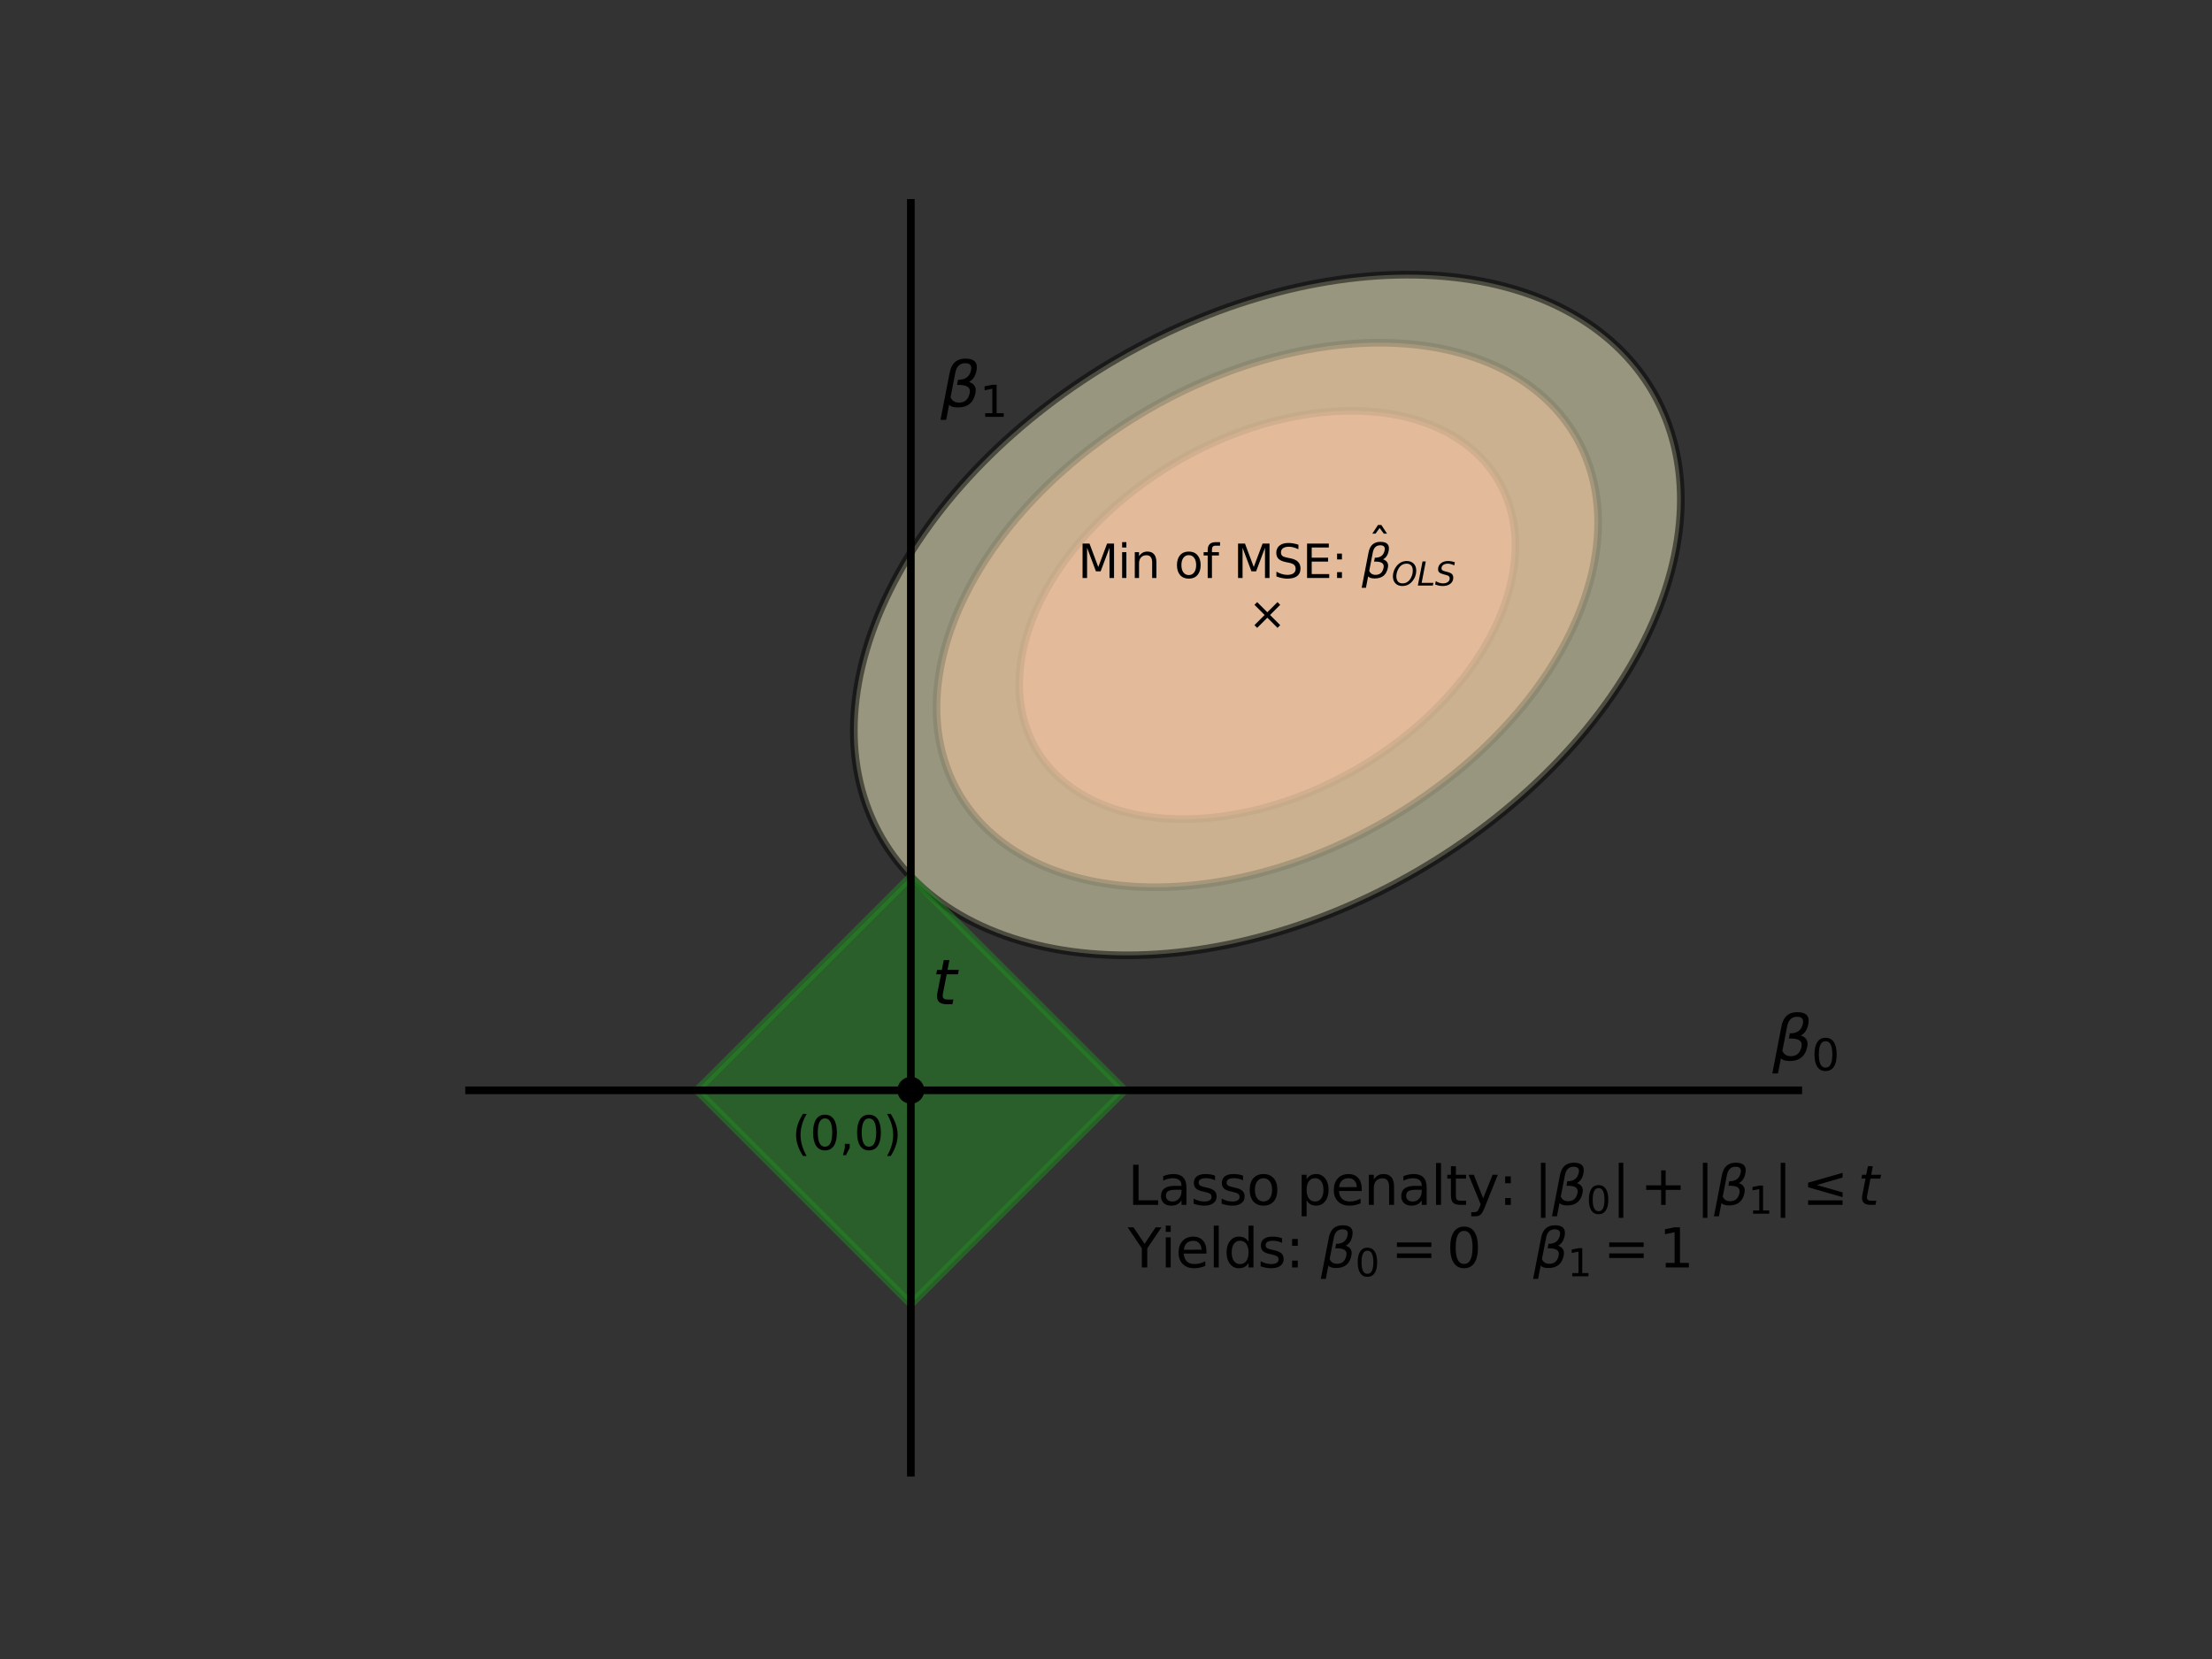 <?xml version="1.0" encoding="utf-8" standalone="no"?>
<!DOCTYPE svg PUBLIC "-//W3C//DTD SVG 1.1//EN"
  "http://www.w3.org/Graphics/SVG/1.1/DTD/svg11.dtd">
<svg xmlns:xlink="http://www.w3.org/1999/xlink" width="576pt" height="432pt" viewBox="0 0 576 432" xmlns="http://www.w3.org/2000/svg" version="1.1">
 <rect x="0" y="0" width="576" height="432" fill="#333333" stroke="none"/>
 <defs>
  <style type="text/css">*{stroke-linejoin: round; stroke-linecap: butt}</style>
 </defs>
 <g id="figure_1">
  <g id="patch_1">
   <path d="M 0 432 
L 576 432 
L 576 0 
L 0 0 
L 0 432 
z
" style="fill: none"/>
  </g>
  <g id="axes_1">
   <g id="patch_2">
    <path d="M 353.219 200.338 
C 369.209 191.106 382.101 178.015 389.056 163.949 
C 396.011 149.883 396.461 135.99 390.306 125.33 
C 384.151 114.67 371.895 108.113 356.236 107.103 
C 340.577 106.093 322.794 110.713 306.804 119.945 
C 290.813 129.177 277.921 142.267 270.966 156.333 
C 264.011 170.399 263.562 184.292 269.716 194.953 
C 275.871 205.613 288.128 212.17 303.787 213.18 
C 319.445 214.19 337.228 209.57 353.219 200.338 
z
" clip-path="url(#p21703bc164)" style="fill: #f08080; opacity: 0.5; stroke: #000000; stroke-width: 2; stroke-linejoin: miter"/>
   </g>
   <g id="patch_3">
    <path d="M 360.954 213.737 
C 382.275 201.427 399.465 183.973 408.738 165.219 
C 418.011 146.464 418.61 127.94 410.404 113.727 
C 402.198 99.513 385.856 90.77 364.977 89.424 
C 344.099 88.077 320.388 94.237 299.068 106.546 
C 277.747 118.855 260.558 136.309 251.285 155.064 
C 242.011 173.819 241.412 192.343 249.618 206.556 
C 257.824 220.77 274.166 229.513 295.045 230.859 
C 315.923 232.206 339.634 226.046 360.954 213.737 
z
" clip-path="url(#p21703bc164)" style="fill: #ffa07a; opacity: 0.5; stroke: #000000; stroke-width: 2; stroke-linejoin: miter"/>
   </g>
   <g id="patch_4">
    <path d="M 368.69 227.136 
C 395.341 211.749 416.828 189.931 428.419 166.488 
C 440.011 143.045 440.76 119.89 430.502 102.123 
C 420.245 84.356 399.817 73.427 373.719 71.744 
C 347.621 70.061 317.983 77.761 291.332 93.147 
C 264.682 108.534 243.194 130.352 231.603 153.795 
C 220.012 177.238 219.262 200.393 229.52 218.16 
C 239.778 235.927 260.205 246.856 286.303 248.539 
C 312.402 250.222 342.04 242.522 368.69 227.136 
z
" clip-path="url(#p21703bc164)" style="fill: #fffacd; opacity: 0.5; stroke: #000000; stroke-width: 2; stroke-linejoin: miter"/>
   </g>
   <g id="patch_5">
    <path d="M 237.181 339.612 
L 292.879 283.914 
L 237.181 228.217 
L 181.484 283.914 
z
" clip-path="url(#p21703bc164)" style="fill: #228b22; opacity: 0.5; stroke: #228b22; stroke-width: 2; stroke-linejoin: miter"/>
   </g>
   <g id="line2d_1">
    <path d="M 5.107 283.914 
L 507.935 283.914 
" clip-path="url(#p21703bc164)" style="fill: none; stroke: #000000; stroke-width: 2; stroke-linecap: square"/>
   </g>
   <g id="line2d_2">
    <path d="M 237.181 433 
L 237.181 51.84 
" clip-path="url(#p21703bc164)" style="fill: none; stroke: #000000; stroke-width: 2; stroke-linecap: square"/>
   </g>
   <g id="line2d_3">
    <defs>
     <path id="m85a793b024" d="M 0 3 
C 0.796 3 1.559 2.684 2.121 2.121 
C 2.684 1.559 3 0.796 3 0 
C 3 -0.796 2.684 -1.559 2.121 -2.121 
C 1.559 -2.684 0.796 -3 0 -3 
C -0.796 -3 -1.559 -2.684 -2.121 -2.121 
C -2.684 -1.559 -3 -0.796 -3 0 
C -3 0.796 -2.684 1.559 -2.121 2.121 
C -1.559 2.684 -0.796 3 0 3 
z
" style="stroke: #000000"/>
    </defs>
    <g clip-path="url(#p21703bc164)">
     <use xlink:href="#m85a793b024" x="237.181" y="283.914" style="stroke: #000000"/>
    </g>
   </g>
   <g id="line2d_4">
    <defs>
     <path id="m465e8d6130" d="M -3 3 
L 3 -3 
M -3 -3 
L 3 3 
" style="stroke: #000000"/>
    </defs>
    <g clip-path="url(#p21703bc164)">
     <use xlink:href="#m465e8d6130" x="330.011" y="160.141" style="stroke: #000000"/>
    </g>
   </g>
   <g id="text_1">
    <!-- $\beta_0$ -->
    <g transform="translate(461.52 276.179) scale(0.16 -0.16)">
     <defs>
      <path id="DejaVuSans-Oblique-3b2" d="M 872 216 
L 572 -1331 
L -6 -1331 
L 928 3478 
Q 1206 4903 2538 4903 
Q 3888 4903 3659 3700 
Q 3503 2844 2894 2531 
Q 3713 2250 3553 1416 
Q 3272 -69 1759 -66 
Q 1097 -63 872 216 
z
M 1019 966 
Q 1259 422 1875 425 
Q 2775 425 2966 1406 
Q 3138 2288 1675 2219 
L 1778 2750 
Q 2909 2731 3106 3750 
Q 3241 4438 2509 4434 
Q 1691 4434 1503 3459 
L 1019 966 
z
" transform="scale(0.016)"/>
      <path id="DejaVuSans-30" d="M 2034 4250 
Q 1547 4250 1301 3770 
Q 1056 3291 1056 2328 
Q 1056 1369 1301 889 
Q 1547 409 2034 409 
Q 2525 409 2770 889 
Q 3016 1369 3016 2328 
Q 3016 3291 2770 3770 
Q 2525 4250 2034 4250 
z
M 2034 4750 
Q 2819 4750 3233 4129 
Q 3647 3509 3647 2328 
Q 3647 1150 3233 529 
Q 2819 -91 2034 -91 
Q 1250 -91 836 529 
Q 422 1150 422 2328 
Q 422 3509 836 4129 
Q 1250 4750 2034 4750 
z
" transform="scale(0.016)"/>
     </defs>
     <use xlink:href="#DejaVuSans-Oblique-3b2" transform="translate(0 0.391)"/>
     <use xlink:href="#DejaVuSans-30" transform="translate(63.818 -16.016) scale(0.7)"/>
    </g>
   </g>
   <g id="text_2">
    <!-- $\beta_1$ -->
    <g transform="translate(244.917 105.991) scale(0.16 -0.16)">
     <defs>
      <path id="DejaVuSans-31" d="M 794 531 
L 1825 531 
L 1825 4091 
L 703 3866 
L 703 4441 
L 1819 4666 
L 2450 4666 
L 2450 531 
L 3481 531 
L 3481 0 
L 794 0 
L 794 531 
z
" transform="scale(0.016)"/>
     </defs>
     <use xlink:href="#DejaVuSans-Oblique-3b2" transform="translate(0 0.391)"/>
     <use xlink:href="#DejaVuSans-31" transform="translate(63.818 -16.016) scale(0.7)"/>
    </g>
   </g>
   <g id="text_3">
    <!-- Min of MSE: $\hat{\beta}_{OLS}$ -->
    <g transform="translate(280.691 150.614) scale(0.12 -0.12)">
     <defs>
      <path id="DejaVuSans-4d" d="M 628 4666 
L 1569 4666 
L 2759 1491 
L 3956 4666 
L 4897 4666 
L 4897 0 
L 4281 0 
L 4281 4097 
L 3078 897 
L 2444 897 
L 1241 4097 
L 1241 0 
L 628 0 
L 628 4666 
z
" transform="scale(0.016)"/>
      <path id="DejaVuSans-69" d="M 603 3500 
L 1178 3500 
L 1178 0 
L 603 0 
L 603 3500 
z
M 603 4863 
L 1178 4863 
L 1178 4134 
L 603 4134 
L 603 4863 
z
" transform="scale(0.016)"/>
      <path id="DejaVuSans-6e" d="M 3513 2113 
L 3513 0 
L 2938 0 
L 2938 2094 
Q 2938 2591 2744 2837 
Q 2550 3084 2163 3084 
Q 1697 3084 1428 2787 
Q 1159 2491 1159 1978 
L 1159 0 
L 581 0 
L 581 3500 
L 1159 3500 
L 1159 2956 
Q 1366 3272 1645 3428 
Q 1925 3584 2291 3584 
Q 2894 3584 3203 3211 
Q 3513 2838 3513 2113 
z
" transform="scale(0.016)"/>
      <path id="DejaVuSans-20" transform="scale(0.016)"/>
      <path id="DejaVuSans-6f" d="M 1959 3097 
Q 1497 3097 1228 2736 
Q 959 2375 959 1747 
Q 959 1119 1226 758 
Q 1494 397 1959 397 
Q 2419 397 2687 759 
Q 2956 1122 2956 1747 
Q 2956 2369 2687 2733 
Q 2419 3097 1959 3097 
z
M 1959 3584 
Q 2709 3584 3137 3096 
Q 3566 2609 3566 1747 
Q 3566 888 3137 398 
Q 2709 -91 1959 -91 
Q 1206 -91 779 398 
Q 353 888 353 1747 
Q 353 2609 779 3096 
Q 1206 3584 1959 3584 
z
" transform="scale(0.016)"/>
      <path id="DejaVuSans-66" d="M 2375 4863 
L 2375 4384 
L 1825 4384 
Q 1516 4384 1395 4259 
Q 1275 4134 1275 3809 
L 1275 3500 
L 2222 3500 
L 2222 3053 
L 1275 3053 
L 1275 0 
L 697 0 
L 697 3053 
L 147 3053 
L 147 3500 
L 697 3500 
L 697 3744 
Q 697 4328 969 4595 
Q 1241 4863 1831 4863 
L 2375 4863 
z
" transform="scale(0.016)"/>
      <path id="DejaVuSans-53" d="M 3425 4513 
L 3425 3897 
Q 3066 4069 2747 4153 
Q 2428 4238 2131 4238 
Q 1616 4238 1336 4038 
Q 1056 3838 1056 3469 
Q 1056 3159 1242 3001 
Q 1428 2844 1947 2747 
L 2328 2669 
Q 3034 2534 3370 2195 
Q 3706 1856 3706 1288 
Q 3706 609 3251 259 
Q 2797 -91 1919 -91 
Q 1588 -91 1214 -16 
Q 841 59 441 206 
L 441 856 
Q 825 641 1194 531 
Q 1563 422 1919 422 
Q 2459 422 2753 634 
Q 3047 847 3047 1241 
Q 3047 1584 2836 1778 
Q 2625 1972 2144 2069 
L 1759 2144 
Q 1053 2284 737 2584 
Q 422 2884 422 3419 
Q 422 4038 858 4394 
Q 1294 4750 2059 4750 
Q 2388 4750 2728 4690 
Q 3069 4631 3425 4513 
z
" transform="scale(0.016)"/>
      <path id="DejaVuSans-45" d="M 628 4666 
L 3578 4666 
L 3578 4134 
L 1259 4134 
L 1259 2753 
L 3481 2753 
L 3481 2222 
L 1259 2222 
L 1259 531 
L 3634 531 
L 3634 0 
L 628 0 
L 628 4666 
z
" transform="scale(0.016)"/>
      <path id="DejaVuSans-3a" d="M 750 794 
L 1409 794 
L 1409 0 
L 750 0 
L 750 794 
z
M 750 3309 
L 1409 3309 
L 1409 2516 
L 750 2516 
L 750 3309 
z
" transform="scale(0.016)"/>
      <path id="DejaVuSans-302" d="M -1831 5119 
L -1369 5119 
L -603 3944 
L -1038 3944 
L -1600 4709 
L -2163 3944 
L -2597 3944 
L -1831 5119 
z
M -1600 3584 
L -1600 3584 
z
" transform="scale(0.016)"/>
      <path id="DejaVuSans-Oblique-4f" d="M 2919 4238 
Q 2400 4238 2003 3986 
Q 1606 3734 1313 3219 
Q 1125 2891 1026 2522 
Q 928 2153 928 1778 
Q 928 1128 1239 775 
Q 1550 422 2119 422 
Q 2631 422 3032 676 
Q 3434 931 3719 1434 
Q 3909 1772 4009 2142 
Q 4109 2513 4109 2881 
Q 4109 3528 3796 3883 
Q 3484 4238 2919 4238 
z
M 2100 -91 
Q 1241 -91 748 418 
Q 256 928 256 1813 
Q 256 2319 448 2847 
Q 641 3375 978 3788 
Q 1375 4272 1862 4511 
Q 2350 4750 2938 4750 
Q 3794 4750 4287 4245 
Q 4781 3741 4781 2869 
Q 4781 2331 4593 1812 
Q 4406 1294 4056 872 
Q 3656 384 3173 146 
Q 2691 -91 2100 -91 
z
" transform="scale(0.016)"/>
      <path id="DejaVuSans-Oblique-4c" d="M 1075 4666 
L 1709 4666 
L 909 525 
L 3181 525 
L 3078 0 
L 172 0 
L 1075 4666 
z
" transform="scale(0.016)"/>
      <path id="DejaVuSans-Oblique-53" d="M 3859 4513 
L 3738 3897 
Q 3422 4066 3111 4152 
Q 2800 4238 2509 4238 
Q 1944 4238 1609 3991 
Q 1275 3744 1275 3334 
Q 1275 3109 1398 2989 
Q 1522 2869 2034 2731 
L 2413 2638 
Q 3053 2472 3303 2217 
Q 3553 1963 3553 1503 
Q 3553 797 2998 353 
Q 2444 -91 1538 -91 
Q 1166 -91 791 -17 
Q 416 56 38 206 
L 166 856 
Q 513 641 861 531 
Q 1209 422 1556 422 
Q 2147 422 2503 684 
Q 2859 947 2859 1369 
Q 2859 1650 2717 1795 
Q 2575 1941 2106 2059 
L 1728 2156 
Q 1081 2325 845 2545 
Q 609 2766 609 3163 
Q 609 3859 1145 4304 
Q 1681 4750 2541 4750 
Q 2875 4750 3203 4690 
Q 3531 4631 3859 4513 
z
" transform="scale(0.016)"/>
     </defs>
     <use xlink:href="#DejaVuSans-4d" transform="translate(0 0.906)"/>
     <use xlink:href="#DejaVuSans-69" transform="translate(86.279 0.906)"/>
     <use xlink:href="#DejaVuSans-6e" transform="translate(114.062 0.906)"/>
     <use xlink:href="#DejaVuSans-20" transform="translate(177.441 0.906)"/>
     <use xlink:href="#DejaVuSans-6f" transform="translate(209.229 0.906)"/>
     <use xlink:href="#DejaVuSans-66" transform="translate(270.41 0.906)"/>
     <use xlink:href="#DejaVuSans-20" transform="translate(305.615 0.906)"/>
     <use xlink:href="#DejaVuSans-4d" transform="translate(337.402 0.906)"/>
     <use xlink:href="#DejaVuSans-53" transform="translate(423.682 0.906)"/>
     <use xlink:href="#DejaVuSans-45" transform="translate(487.158 0.906)"/>
     <use xlink:href="#DejaVuSans-3a" transform="translate(550.342 0.906)"/>
     <use xlink:href="#DejaVuSans-20" transform="translate(584.033 0.906)"/>
     <use xlink:href="#DejaVuSans-302" transform="translate(680.353 34.016)"/>
     <use xlink:href="#DejaVuSans-Oblique-3b2" transform="translate(615.82 0.906)"/>
     <use xlink:href="#DejaVuSans-Oblique-4f" transform="translate(680.596 -15.5) scale(0.7)"/>
     <use xlink:href="#DejaVuSans-Oblique-4c" transform="translate(735.693 -15.5) scale(0.7)"/>
     <use xlink:href="#DejaVuSans-Oblique-53" transform="translate(774.692 -15.5) scale(0.7)"/>
    </g>
   </g>
   <g id="text_4">
    <!-- (0,0) -->
    <g transform="translate(206.238 299.386) scale(0.12 -0.12)">
     <defs>
      <path id="DejaVuSans-28" d="M 1984 4856 
Q 1566 4138 1362 3434 
Q 1159 2731 1159 2009 
Q 1159 1288 1364 580 
Q 1569 -128 1984 -844 
L 1484 -844 
Q 1016 -109 783 600 
Q 550 1309 550 2009 
Q 550 2706 781 3412 
Q 1013 4119 1484 4856 
L 1984 4856 
z
" transform="scale(0.016)"/>
      <path id="DejaVuSans-2c" d="M 750 794 
L 1409 794 
L 1409 256 
L 897 -744 
L 494 -744 
L 750 256 
L 750 794 
z
" transform="scale(0.016)"/>
      <path id="DejaVuSans-29" d="M 513 4856 
L 1013 4856 
Q 1481 4119 1714 3412 
Q 1947 2706 1947 2009 
Q 1947 1309 1714 600 
Q 1481 -109 1013 -844 
L 513 -844 
Q 928 -128 1133 580 
Q 1338 1288 1338 2009 
Q 1338 2731 1133 3434 
Q 928 4138 513 4856 
z
" transform="scale(0.016)"/>
     </defs>
     <use xlink:href="#DejaVuSans-28"/>
     <use xlink:href="#DejaVuSans-30" transform="translate(39.014 0)"/>
     <use xlink:href="#DejaVuSans-2c" transform="translate(102.637 0)"/>
     <use xlink:href="#DejaVuSans-30" transform="translate(134.424 0)"/>
     <use xlink:href="#DejaVuSans-29" transform="translate(198.047 0)"/>
    </g>
   </g>
   <g id="text_5">
    <!-- $t$ -->
    <g transform="translate(242.751 261.635) scale(0.16 -0.16)">
     <defs>
      <path id="DejaVuSans-Oblique-74" d="M 2706 3500 
L 2619 3053 
L 1472 3053 
L 1100 1153 
Q 1081 1047 1072 975 
Q 1063 903 1063 863 
Q 1063 663 1183 572 
Q 1303 481 1569 481 
L 2150 481 
L 2053 0 
L 1503 0 
Q 991 0 739 200 
Q 488 400 488 806 
Q 488 878 497 964 
Q 506 1050 525 1153 
L 897 3053 
L 409 3053 
L 500 3500 
L 978 3500 
L 1172 4494 
L 1747 4494 
L 1556 3500 
L 2706 3500 
z
" transform="scale(0.016)"/>
     </defs>
     <use xlink:href="#DejaVuSans-Oblique-74" transform="translate(0 0.781)"/>
    </g>
   </g>
   <g id="text_6">
    <!--  -->
    <g transform="translate(275.86 297.952) scale(0.14 -0.14)"/>
    <!--     Lasso penalty: $|\beta_0|+|\beta_1| \leq t$ -->
    <g transform="translate(275.86 313.8) scale(0.14 -0.14)">
     <defs>
      <path id="DejaVuSans-4c" d="M 628 4666 
L 1259 4666 
L 1259 531 
L 3531 531 
L 3531 0 
L 628 0 
L 628 4666 
z
" transform="scale(0.016)"/>
      <path id="DejaVuSans-61" d="M 2194 1759 
Q 1497 1759 1228 1600 
Q 959 1441 959 1056 
Q 959 750 1161 570 
Q 1363 391 1709 391 
Q 2188 391 2477 730 
Q 2766 1069 2766 1631 
L 2766 1759 
L 2194 1759 
z
M 3341 1997 
L 3341 0 
L 2766 0 
L 2766 531 
Q 2569 213 2275 61 
Q 1981 -91 1556 -91 
Q 1019 -91 701 211 
Q 384 513 384 1019 
Q 384 1609 779 1909 
Q 1175 2209 1959 2209 
L 2766 2209 
L 2766 2266 
Q 2766 2663 2505 2880 
Q 2244 3097 1772 3097 
Q 1472 3097 1187 3025 
Q 903 2953 641 2809 
L 641 3341 
Q 956 3463 1253 3523 
Q 1550 3584 1831 3584 
Q 2591 3584 2966 3190 
Q 3341 2797 3341 1997 
z
" transform="scale(0.016)"/>
      <path id="DejaVuSans-73" d="M 2834 3397 
L 2834 2853 
Q 2591 2978 2328 3040 
Q 2066 3103 1784 3103 
Q 1356 3103 1142 2972 
Q 928 2841 928 2578 
Q 928 2378 1081 2264 
Q 1234 2150 1697 2047 
L 1894 2003 
Q 2506 1872 2764 1633 
Q 3022 1394 3022 966 
Q 3022 478 2636 193 
Q 2250 -91 1575 -91 
Q 1294 -91 989 -36 
Q 684 19 347 128 
L 347 722 
Q 666 556 975 473 
Q 1284 391 1588 391 
Q 1994 391 2212 530 
Q 2431 669 2431 922 
Q 2431 1156 2273 1281 
Q 2116 1406 1581 1522 
L 1381 1569 
Q 847 1681 609 1914 
Q 372 2147 372 2553 
Q 372 3047 722 3315 
Q 1072 3584 1716 3584 
Q 2034 3584 2315 3537 
Q 2597 3491 2834 3397 
z
" transform="scale(0.016)"/>
      <path id="DejaVuSans-70" d="M 1159 525 
L 1159 -1331 
L 581 -1331 
L 581 3500 
L 1159 3500 
L 1159 2969 
Q 1341 3281 1617 3432 
Q 1894 3584 2278 3584 
Q 2916 3584 3314 3078 
Q 3713 2572 3713 1747 
Q 3713 922 3314 415 
Q 2916 -91 2278 -91 
Q 1894 -91 1617 61 
Q 1341 213 1159 525 
z
M 3116 1747 
Q 3116 2381 2855 2742 
Q 2594 3103 2138 3103 
Q 1681 3103 1420 2742 
Q 1159 2381 1159 1747 
Q 1159 1113 1420 752 
Q 1681 391 2138 391 
Q 2594 391 2855 752 
Q 3116 1113 3116 1747 
z
" transform="scale(0.016)"/>
      <path id="DejaVuSans-65" d="M 3597 1894 
L 3597 1613 
L 953 1613 
Q 991 1019 1311 708 
Q 1631 397 2203 397 
Q 2534 397 2845 478 
Q 3156 559 3463 722 
L 3463 178 
Q 3153 47 2828 -22 
Q 2503 -91 2169 -91 
Q 1331 -91 842 396 
Q 353 884 353 1716 
Q 353 2575 817 3079 
Q 1281 3584 2069 3584 
Q 2775 3584 3186 3129 
Q 3597 2675 3597 1894 
z
M 3022 2063 
Q 3016 2534 2758 2815 
Q 2500 3097 2075 3097 
Q 1594 3097 1305 2825 
Q 1016 2553 972 2059 
L 3022 2063 
z
" transform="scale(0.016)"/>
      <path id="DejaVuSans-6c" d="M 603 4863 
L 1178 4863 
L 1178 0 
L 603 0 
L 603 4863 
z
" transform="scale(0.016)"/>
      <path id="DejaVuSans-74" d="M 1172 4494 
L 1172 3500 
L 2356 3500 
L 2356 3053 
L 1172 3053 
L 1172 1153 
Q 1172 725 1289 603 
Q 1406 481 1766 481 
L 2356 481 
L 2356 0 
L 1766 0 
Q 1100 0 847 248 
Q 594 497 594 1153 
L 594 3053 
L 172 3053 
L 172 3500 
L 594 3500 
L 594 4494 
L 1172 4494 
z
" transform="scale(0.016)"/>
      <path id="DejaVuSans-79" d="M 2059 -325 
Q 1816 -950 1584 -1140 
Q 1353 -1331 966 -1331 
L 506 -1331 
L 506 -850 
L 844 -850 
Q 1081 -850 1212 -737 
Q 1344 -625 1503 -206 
L 1606 56 
L 191 3500 
L 800 3500 
L 1894 763 
L 2988 3500 
L 3597 3500 
L 2059 -325 
z
" transform="scale(0.016)"/>
      <path id="DejaVuSans-7c" d="M 1344 4891 
L 1344 -1509 
L 813 -1509 
L 813 4891 
L 1344 4891 
z
" transform="scale(0.016)"/>
      <path id="DejaVuSans-2b" d="M 2944 4013 
L 2944 2272 
L 4684 2272 
L 4684 1741 
L 2944 1741 
L 2944 0 
L 2419 0 
L 2419 1741 
L 678 1741 
L 678 2272 
L 2419 2272 
L 2419 4013 
L 2944 4013 
z
" transform="scale(0.016)"/>
      <path id="DejaVuSans-2264" d="M 4684 3175 
L 1684 2309 
L 4684 1453 
L 4684 897 
L 678 2047 
L 678 2578 
L 4684 3725 
L 4684 3175 
z
M 678 531 
L 4684 531 
L 4684 0 
L 678 0 
L 678 531 
z
" transform="scale(0.016)"/>
     </defs>
     <use xlink:href="#DejaVuSans-20" transform="translate(0 0.391)"/>
     <use xlink:href="#DejaVuSans-20" transform="translate(31.787 0.391)"/>
     <use xlink:href="#DejaVuSans-20" transform="translate(63.574 0.391)"/>
     <use xlink:href="#DejaVuSans-20" transform="translate(95.361 0.391)"/>
     <use xlink:href="#DejaVuSans-4c" transform="translate(127.148 0.391)"/>
     <use xlink:href="#DejaVuSans-61" transform="translate(182.861 0.391)"/>
     <use xlink:href="#DejaVuSans-73" transform="translate(244.141 0.391)"/>
     <use xlink:href="#DejaVuSans-73" transform="translate(296.24 0.391)"/>
     <use xlink:href="#DejaVuSans-6f" transform="translate(348.34 0.391)"/>
     <use xlink:href="#DejaVuSans-20" transform="translate(409.521 0.391)"/>
     <use xlink:href="#DejaVuSans-70" transform="translate(441.309 0.391)"/>
     <use xlink:href="#DejaVuSans-65" transform="translate(504.785 0.391)"/>
     <use xlink:href="#DejaVuSans-6e" transform="translate(566.309 0.391)"/>
     <use xlink:href="#DejaVuSans-61" transform="translate(629.688 0.391)"/>
     <use xlink:href="#DejaVuSans-6c" transform="translate(690.967 0.391)"/>
     <use xlink:href="#DejaVuSans-74" transform="translate(718.75 0.391)"/>
     <use xlink:href="#DejaVuSans-79" transform="translate(757.959 0.391)"/>
     <use xlink:href="#DejaVuSans-3a" transform="translate(817.139 0.391)"/>
     <use xlink:href="#DejaVuSans-20" transform="translate(850.83 0.391)"/>
     <use xlink:href="#DejaVuSans-7c" transform="translate(882.617 0.391)"/>
     <use xlink:href="#DejaVuSans-Oblique-3b2" transform="translate(916.309 0.391)"/>
     <use xlink:href="#DejaVuSans-30" transform="translate(980.127 -16.016) scale(0.7)"/>
     <use xlink:href="#DejaVuSans-7c" transform="translate(1027.397 0.391)"/>
     <use xlink:href="#DejaVuSans-2b" transform="translate(1080.571 0.391)"/>
     <use xlink:href="#DejaVuSans-7c" transform="translate(1183.843 0.391)"/>
     <use xlink:href="#DejaVuSans-Oblique-3b2" transform="translate(1217.534 0.391)"/>
     <use xlink:href="#DejaVuSans-31" transform="translate(1281.353 -16.016) scale(0.7)"/>
     <use xlink:href="#DejaVuSans-7c" transform="translate(1328.623 0.391)"/>
     <use xlink:href="#DejaVuSans-2264" transform="translate(1381.797 0.391)"/>
     <use xlink:href="#DejaVuSans-Oblique-74" transform="translate(1485.068 0.391)"/>
    </g>
    <!--     Yields: $\beta_0 = 0 \quad \beta_1 = 1$ -->
    <g transform="translate(275.86 330.096) scale(0.14 -0.14)">
     <defs>
      <path id="DejaVuSans-59" d="M -13 4666 
L 666 4666 
L 1959 2747 
L 3244 4666 
L 3922 4666 
L 2272 2222 
L 2272 0 
L 1638 0 
L 1638 2222 
L -13 4666 
z
" transform="scale(0.016)"/>
      <path id="DejaVuSans-64" d="M 2906 2969 
L 2906 4863 
L 3481 4863 
L 3481 0 
L 2906 0 
L 2906 525 
Q 2725 213 2448 61 
Q 2172 -91 1784 -91 
Q 1150 -91 751 415 
Q 353 922 353 1747 
Q 353 2572 751 3078 
Q 1150 3584 1784 3584 
Q 2172 3584 2448 3432 
Q 2725 3281 2906 2969 
z
M 947 1747 
Q 947 1113 1208 752 
Q 1469 391 1925 391 
Q 2381 391 2643 752 
Q 2906 1113 2906 1747 
Q 2906 2381 2643 2742 
Q 2381 3103 1925 3103 
Q 1469 3103 1208 2742 
Q 947 2381 947 1747 
z
" transform="scale(0.016)"/>
      <path id="DejaVuSans-3d" d="M 678 2906 
L 4684 2906 
L 4684 2381 
L 678 2381 
L 678 2906 
z
M 678 1631 
L 4684 1631 
L 4684 1100 
L 678 1100 
L 678 1631 
z
" transform="scale(0.016)"/>
     </defs>
     <use xlink:href="#DejaVuSans-20" transform="translate(0 0.391)"/>
     <use xlink:href="#DejaVuSans-20" transform="translate(31.787 0.391)"/>
     <use xlink:href="#DejaVuSans-20" transform="translate(63.574 0.391)"/>
     <use xlink:href="#DejaVuSans-20" transform="translate(95.361 0.391)"/>
     <use xlink:href="#DejaVuSans-59" transform="translate(127.148 0.391)"/>
     <use xlink:href="#DejaVuSans-69" transform="translate(188.232 0.391)"/>
     <use xlink:href="#DejaVuSans-65" transform="translate(216.016 0.391)"/>
     <use xlink:href="#DejaVuSans-6c" transform="translate(277.539 0.391)"/>
     <use xlink:href="#DejaVuSans-64" transform="translate(305.322 0.391)"/>
     <use xlink:href="#DejaVuSans-73" transform="translate(368.799 0.391)"/>
     <use xlink:href="#DejaVuSans-3a" transform="translate(420.898 0.391)"/>
     <use xlink:href="#DejaVuSans-20" transform="translate(454.59 0.391)"/>
     <use xlink:href="#DejaVuSans-Oblique-3b2" transform="translate(486.377 0.391)"/>
     <use xlink:href="#DejaVuSans-30" transform="translate(550.195 -16.016) scale(0.7)"/>
     <use xlink:href="#DejaVuSans-3d" transform="translate(616.948 0.391)"/>
     <use xlink:href="#DejaVuSans-30" transform="translate(720.22 0.391)"/>
     <use xlink:href="#DejaVuSans-Oblique-3b2" transform="translate(881.255 0.391)"/>
     <use xlink:href="#DejaVuSans-31" transform="translate(945.073 -16.016) scale(0.7)"/>
     <use xlink:href="#DejaVuSans-3d" transform="translate(1011.826 0.391)"/>
     <use xlink:href="#DejaVuSans-31" transform="translate(1115.098 0.391)"/>
    </g>
    <!--      -->
    <g transform="translate(275.86 345.801) scale(0.14 -0.14)">
     <use xlink:href="#DejaVuSans-20"/>
     <use xlink:href="#DejaVuSans-20" transform="translate(31.787 0)"/>
     <use xlink:href="#DejaVuSans-20" transform="translate(63.574 0)"/>
     <use xlink:href="#DejaVuSans-20" transform="translate(95.361 0)"/>
    </g>
   </g>
  </g>
 </g>
 <defs>
  <clipPath id="p21703bc164">
   <rect x="121.144" y="51.84" width="348.112" height="332.64"/>
  </clipPath>
 </defs>
</svg>
